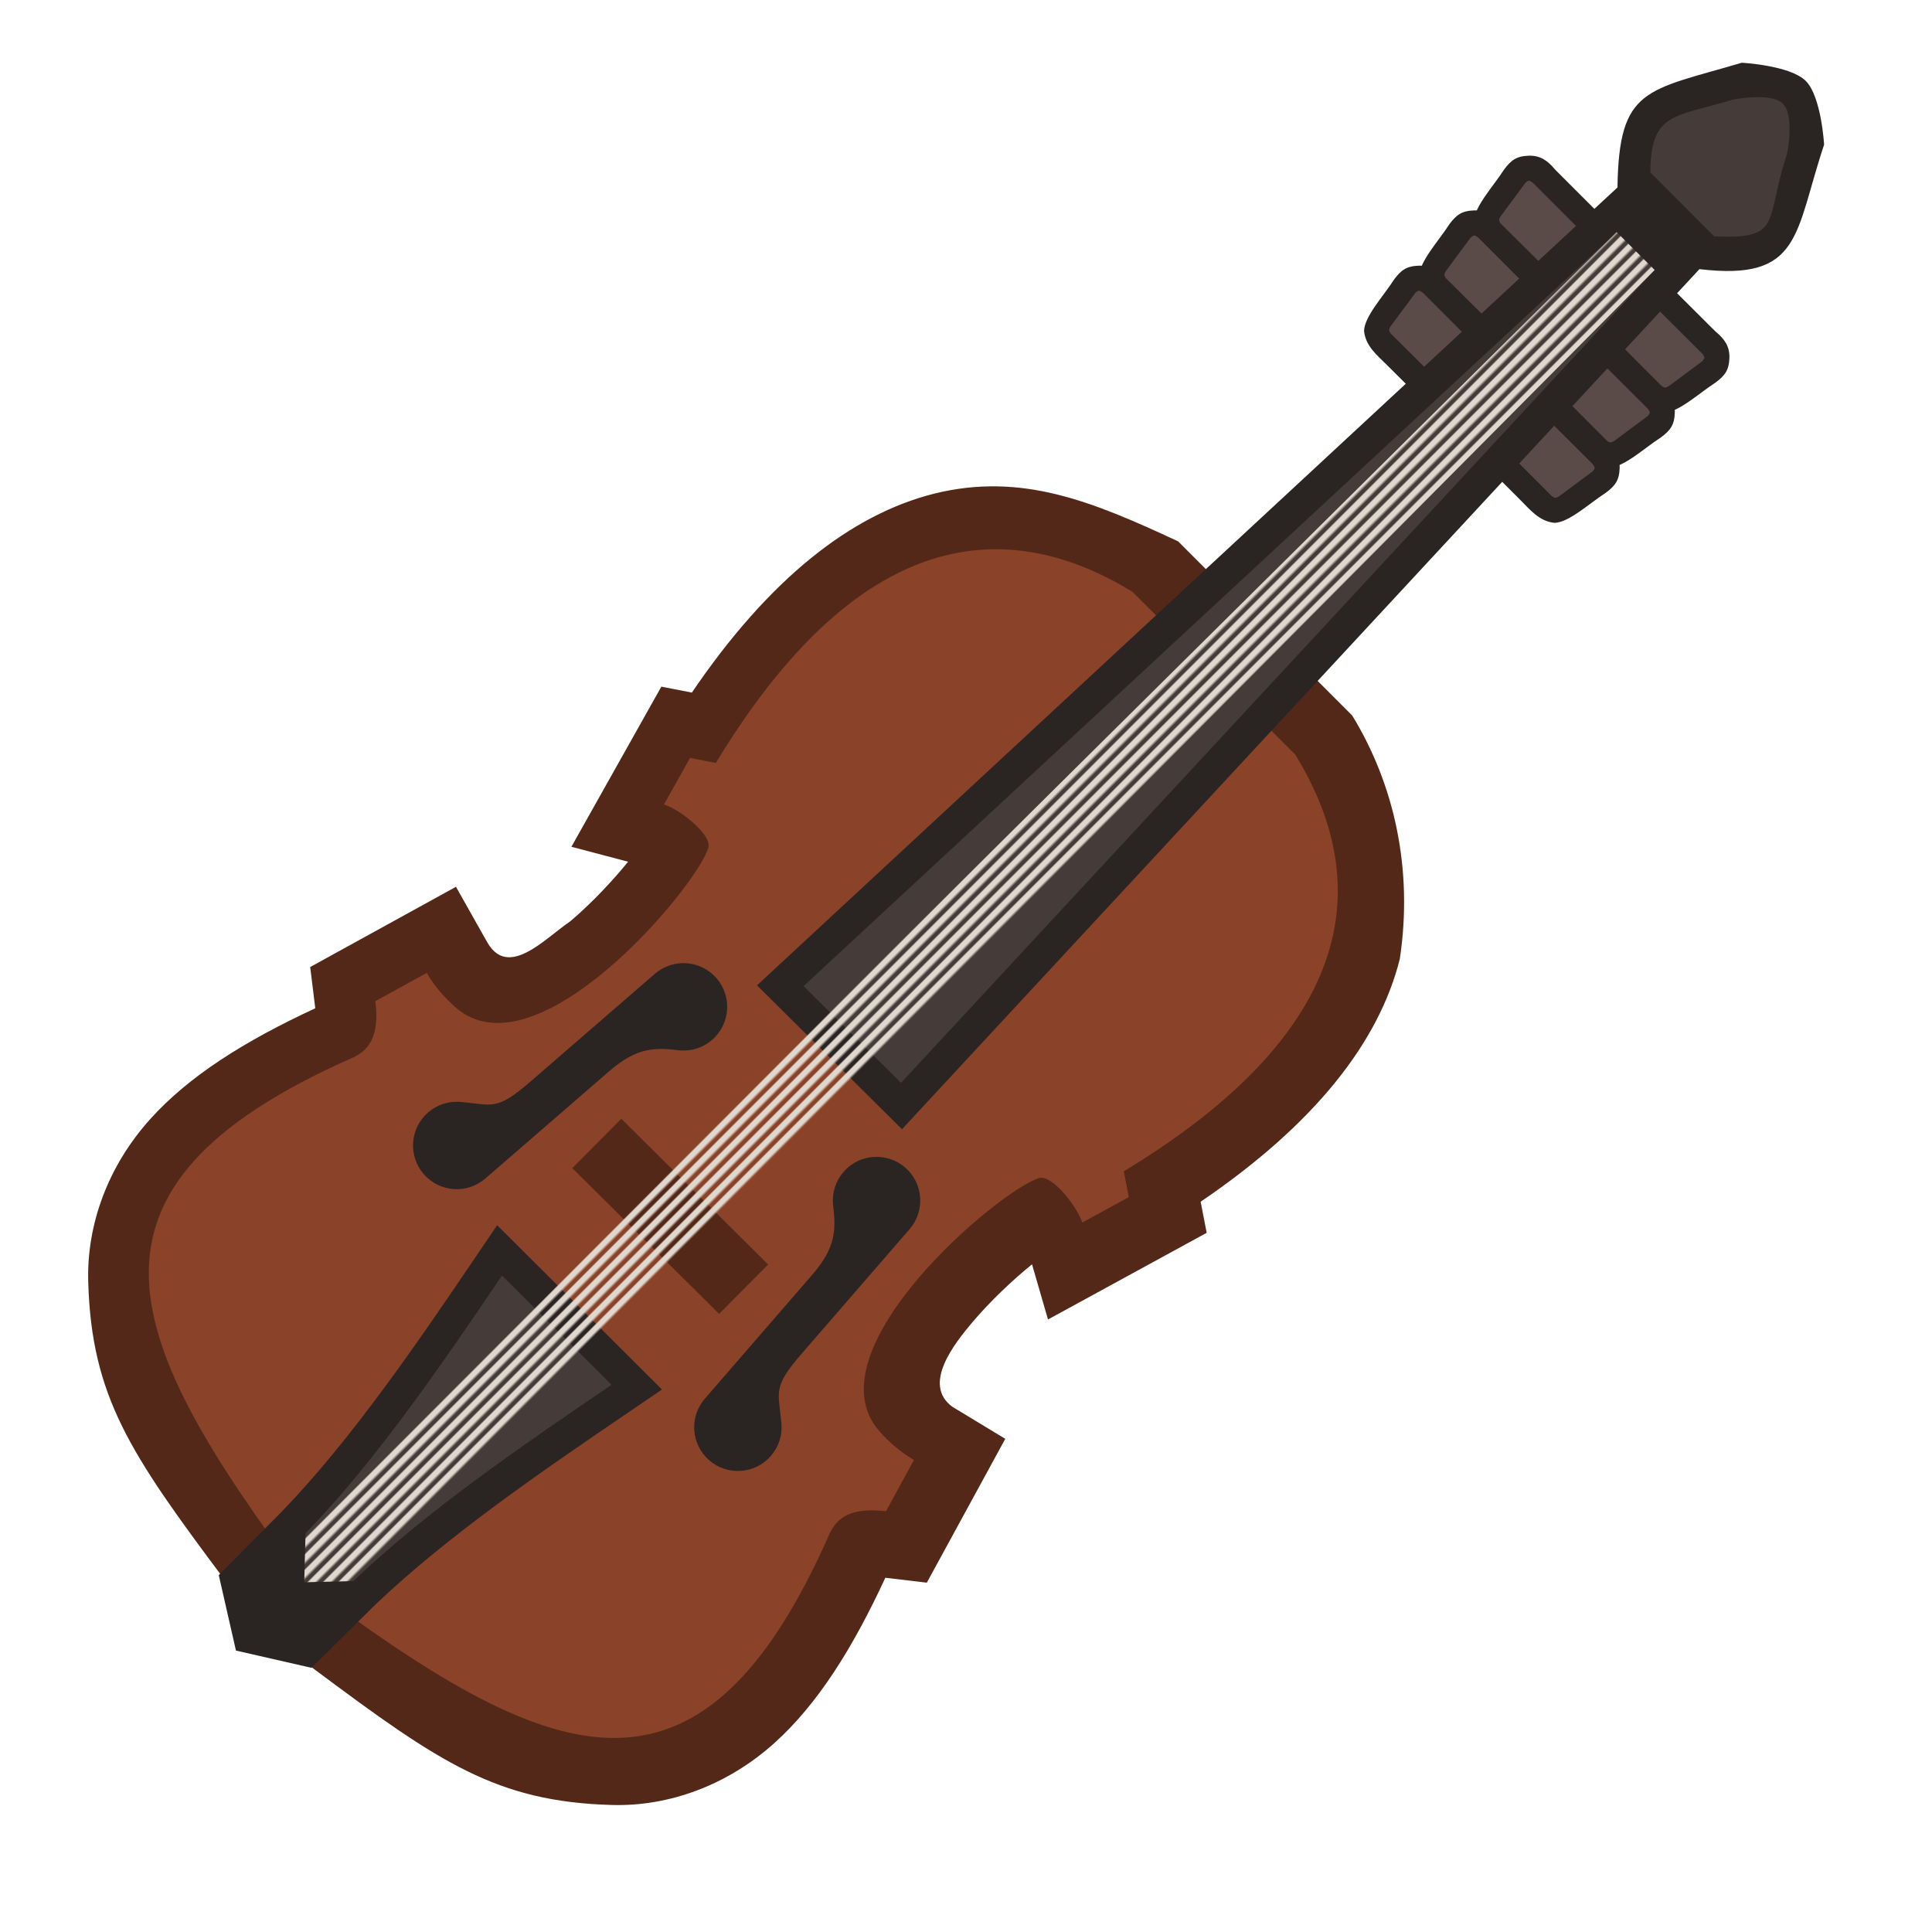 <svg height="500" viewBox="0 0 132.292 132.292" width="500" xmlns="http://www.w3.org/2000/svg" xmlns:xlink="http://www.w3.org/1999/xlink"><linearGradient id="a" gradientUnits="userSpaceOnUse" spreadMethod="repeat" x1="195.116" x2="195.682" y1="103.119" y2="103.684"><stop offset="0" stop-color="#e0d8cf" stop-opacity="0"/><stop offset=".25" stop-color="#e0d8cf" stop-opacity="0"/><stop offset=".375" stop-color="#e0d8cf"/><stop offset=".5" stop-color="#e0d8cf"/><stop offset=".625" stop-color="#e0d8cf"/><stop offset=".75" stop-color="#e0d8cf"/><stop offset="1" stop-color="#e0d8cf" stop-opacity="0"/></linearGradient><g stroke-width="1.079" transform="matrix(.927 0 0 .927 -159.95 9.41)"><g id="b" stroke-width="1.389"><g fill="#453c39" stroke="#2a2423" stroke-width="4.763" transform="matrix(.777 0 0 .777 20.543 -2.853)"><path d="m330.559 16.824c.145 1.435 1.243 2.303 2.194 3.249 1.387 1.38 2.774 2.761 4.162 4.141l6.814-6.816c-1.826-1.825-3.652-3.651-5.478-5.477-.707-.852-1.402-1.343-2.507-1.309-1.172.038-1.691.452-2.332 1.317-.992 1.551-2.838 3.524-2.852 4.894z" fill="#2a2423" stroke="none"/><path d="m333.089 17.057 3.819 3.795 3.453-3.453-4.195-4.195s-.246-.216-.396-.212c-.134.004-.341.212-.341.212l-2.349 3.172s-.146.234-.141.364c.004.117.149.317.149.317z" fill="#5b4b48" stroke="none"/></g><g fill="#453c39" stroke="#2a2423" stroke-width="4.763" transform="matrix(.777 0 0 .777 24.586 -6.895)"><path d="m330.559 16.824c.145 1.435 1.243 2.303 2.194 3.249 1.387 1.38 2.774 2.761 4.162 4.141l6.814-6.816c-1.826-1.825-3.652-3.651-5.478-5.477-.707-.852-1.402-1.343-2.507-1.309-1.172.038-1.691.452-2.332 1.317-.992 1.551-2.838 3.524-2.852 4.894z" fill="#2a2423" stroke="none"/><path d="m333.089 17.057 3.819 3.795 3.453-3.453-4.195-4.195s-.246-.216-.396-.212c-.134.004-.341.212-.341.212l-2.349 3.172s-.146.234-.141.364c.004.117.149.317.149.317z" fill="#5b4b48" stroke="none"/></g><g fill="#453c39" stroke="#2a2423" stroke-width="4.763" transform="matrix(.777 0 0 .777 16.46 1.229)"><path d="m330.559 16.824c.145 1.435 1.243 2.303 2.194 3.249 1.387 1.38 2.774 2.761 4.162 4.141l6.814-6.816c-1.826-1.825-3.652-3.651-5.478-5.477-.707-.852-1.402-1.343-2.507-1.309-1.172.038-1.691.452-2.332 1.317-.992 1.551-2.838 3.524-2.852 4.894z" fill="#2a2423" stroke="none"/><path d="m333.089 17.057 3.819 3.795 3.453-3.453-4.195-4.195s-.246-.216-.396-.212c-.134.004-.341.212-.341.212l-2.349 3.172s-.146.234-.141.364c.004.117.149.317.149.317z" fill="#5b4b48" stroke="none"/></g></g><g stroke-width="1.079"><path d="m911.619 99.264c-23.264 5.816-46.101 23.763-67.654 55.482l-8.504-1.652-25.07 44.631 15.805 4.162c-4.334 5.34-10.148 11.554-16.145 16.625-7.052 4.793-17.216 16.062-23.09 5.883l-8.748-15.516-40.629 22.365 1.41 11.502c-19.742 9.148-35.251 18.914-46.064 30.953-11.675 12.999-17.676 29.258-17.221 45.258.91 32 11.74 47.922 37.508 82.417l11.013 14.884 14.868 10.997c34.567 25.8 50.532 36.653 82.55 37.561 16.009.454 32.28-5.55 45.281-17.23 12.047-10.824 21.816-26.346 30.967-46.107l11.561 1.373 21.871-40.098-14.719-8.91c-8.662-6.298.777-17.866 5.418-23.43 5.113-6.056 11.389-11.949 16.758-16.301l4.451 15.377 44.232-24.16-1.684-8.666c31.722-21.557 49.678-44.413 55.52-67.678 3.739-24.928-1.489-48.595-13.281-67.861l-48.527-48.537c-24.13-11.241-43.661-19.251-67.877-13.324z" fill="#542818" stroke-width="4.079" transform="scale(.265)"/><path d="m233.809 103.172c.529-1.164 1.508-2.011 4.18-1.693l2.064-3.784c-1.005-.609-1.852-1.323-2.54-2.117-5.239-5.927 8.784-17.78 11.774-18.706 1.032-.291 2.91 2.275 3.201 3.281l3.44-1.879-.37-1.905c19.367-11.721 17.304-23.204 12.674-30.771l-12.039-12.039c-7.594-4.63-19.05-6.72-30.771 12.647l-1.905-.37-1.931 3.44c1.005.265 3.572 2.17 3.281 3.201-.926 2.99-12.753 17.013-18.68 11.774-.767-.688-1.535-1.508-2.117-2.54l-3.797 2.09c.325 2.646-.516 3.651-1.688 4.18-21.954 9.684-16.973 20.796-3.563 38.748 17.99 13.428 29.103 18.402 38.787-3.559z" fill="#8a4228" stroke-width="10.28"/></g><path d="m218.454 76.122 3.598 3.572 3.598 3.572" fill="none" stroke="#542818" stroke-linecap="square" stroke-width="5.14"/><use height="100%" stroke-width="1.389" transform="matrix(-.002 -1 -1 .002 302.213 301.745)" width="100%" xlink:href="#b"/><g stroke-width="1.079"><path d="m209.27 80.352-1.615 2.381c-4.337 6.4-9.112 13.392-14.254 18.734l-4.695 4.73 1.269 5.573 5.578 1.275 4.732-4.681c5.376-5.119 12.401-9.917 18.777-14.256l2.381-1.621z" fill="#2a2423" stroke-width="1.079"/><path d="m209.626 84.069c-4.339 6.403-9.163 13.494-14.51 19.05l-.098 3.607 3.624-.088c5.585-5.318 12.703-10.16 19.079-14.499z" fill="#453c39" stroke-width="5.14"/></g><g stroke-width="1.079"><path d="m290.277 5.314-61.812 57.319 10.707 10.627 57.285-61.784 1.62-1.747c7.571.899 7.015-2.631 9.209-9.195 0 0-.2-3.557-1.358-4.709-1.16-1.155-4.726-1.341-4.726-1.341-7.057 2.089-9.075 1.805-9.178 9.211z" fill="#2a2423" stroke-width="1.079"/><path d="m300.563-2.794c-4.391 1.318-6.077.935-6.112 5.384l4.71 4.712c5.142.25 3.716-1.092 5.397-6.122 0 0 .556-2.804-.314-3.671-.872-.869-3.682-.303-3.682-.303zm-8.599 9.79-60.06 55.695 7.197 7.144 55.668-60.042z" fill="#453c39" stroke-width="5.14"/></g><path d="m294.769 9.792-2.805-2.797s-91.501 90.567-96.848 96.123l-.098 3.607 3.624-.088z" fill="url(#a)"/><g fill="#2a2423" fill-rule="evenodd" stroke-width="2.324"><path d="m239.406 76.09c1.347 1.167 1.493 3.205.326 4.553l-3.963 4.573-3.963 4.573c-2.237 2.582-1.749 2.786-1.536 5.258.059.824-.196 1.67-.78 2.344-1.167 1.347-3.206 1.493-4.553.326-1.347-1.167-1.493-3.205-.326-4.553l3.963-4.573 3.963-4.573c1.802-2.08 1.76-3.383 1.536-5.258-.059-.824.196-1.67.78-2.344 1.167-1.347 3.205-1.493 4.553-.326z"/><path d="m225.471 62.107c-1.167-1.347-3.205-1.493-4.553-.326l-4.573 3.962-4.574 3.962c-2.582 2.237-2.786 1.749-5.258 1.536-.824-.059-1.67.196-2.344.78-1.347 1.167-1.493 3.206-.326 4.553 1.167 1.347 3.205 1.493 4.553.326l4.574-3.962 4.574-3.962c2.08-1.802 3.383-1.76 5.258-1.536.824.059 1.67-.196 2.344-.78 1.347-1.167 1.493-3.205.326-4.553z"/></g></g></svg>